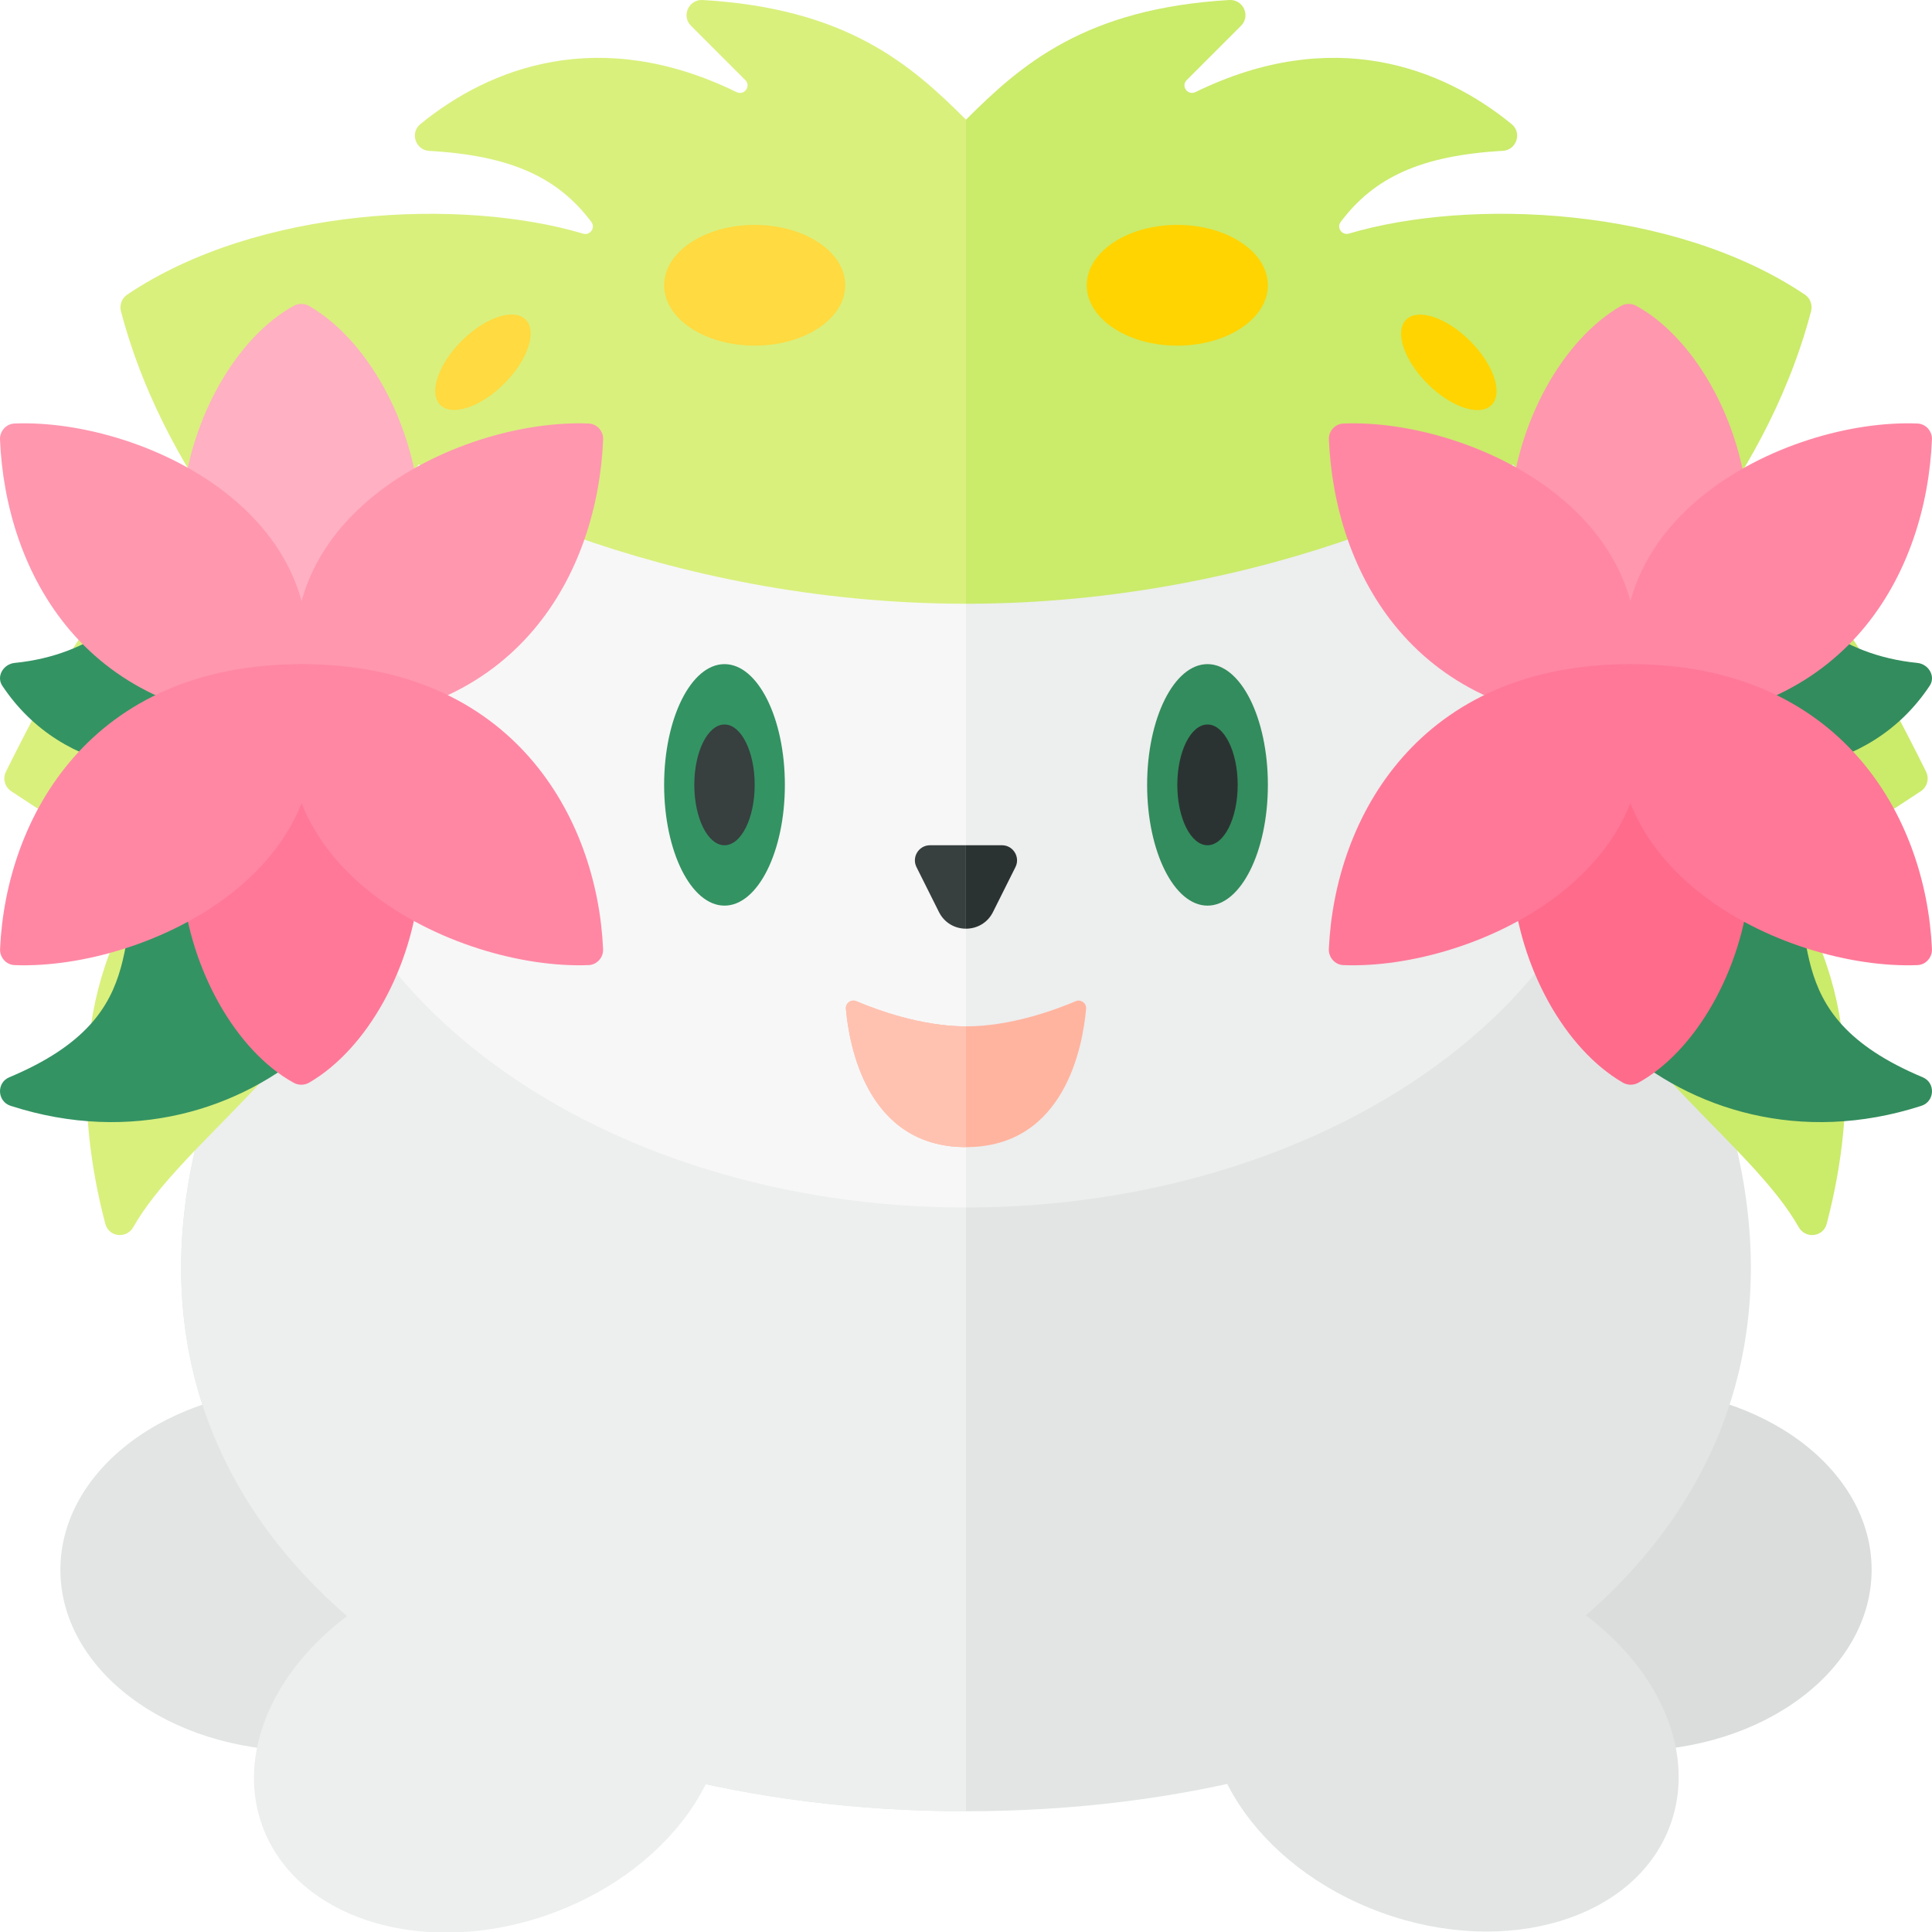 <?xml version="1.0" encoding="utf-8"?>
<!-- Generator: Adobe Illustrator 23.0.1, SVG Export Plug-In . SVG Version: 6.00 Build 0)  -->
<svg version="1.1" xmlns="http://www.w3.org/2000/svg" xmlns:xlink="http://www.w3.org/1999/xlink" x="0px" y="0px" width="32px"
	 height="32px" viewBox="0 0 32 32" enable-background="new 0 0 32 32" xml:space="preserve">
<g id="labels">
</g>
<g id="icons">
	<g>
		<ellipse fill="#FFDA40" cx="12.5" cy="4.725" rx="1.5" ry="1"/>
		<ellipse fill="#FFD400" cx="19.5" cy="4.725" rx="1.5" ry="1"/>
		<ellipse fill="#DADDDC" cx="27" cy="26" rx="4" ry="3"/>
		<ellipse fill="#E3E5E5" cx="5" cy="26" rx="4" ry="3"/>
		<path fill="#E3E5E5" d="M29,21c0,5.523-5.82,9-13,9S3,26.523,3,21S8.82,9,16,9S29,15.477,29,21z"/>
		<path fill="#EDEEEE" d="M16,30c-7.18,0-13-3.477-13-9S8.82,9,16,9V30z"/>
		<ellipse fill="#EDEEEE" cx="16" cy="12" rx="11" ry="8"/>
		<path fill="#F7F7F7" d="M16,20c-6.075,0-11-3.582-11-8s4.925-8,11-8V20z"/>
		<ellipse fill="#349363" cx="12" cy="13" rx="1" ry="2"/>
		<ellipse fill="#338C5D" cx="20" cy="13" rx="1" ry="2"/>
		<ellipse fill="#2B3332" cx="20" cy="13" rx="0.5" ry="1"/>
		<ellipse fill="#373F3F" cx="12" cy="13" rx="0.5" ry="1"/>
		<path fill="#FFB49F" d="M14.011,16.708c-0.008-0.093,0.086-0.162,0.172-0.125C14.517,16.725,15.259,17,16,17
			c0.741,0,1.483-0.275,1.817-0.417c0.086-0.037,0.18,0.032,0.172,0.125C17.937,17.308,17.645,19,16,19S14.063,17.308,14.011,16.708
			z"/>
		<path fill="#FFC2B1" d="M16,19c-1.645,0-1.937-1.692-1.989-2.292c-0.008-0.093,0.086-0.162,0.172-0.125
			C14.517,16.725,15.259,17,16,17V19z"/>
		<path fill="#D9F07D" d="M16,1.982C15.079,1.061,14.019,0.14,11.639,0c-0.23-0.013-0.358,0.264-0.194,0.427l0.899,0.899
			c0.101,0.101-0.017,0.262-0.145,0.199c-2.268-1.107-4.087-0.41-5.238,0.532C6.787,2.201,6.883,2.486,7.108,2.499
			c1.359,0.078,2.133,0.44,2.687,1.178c0.072,0.095-0.022,0.227-0.136,0.193C7.651,3.273,4.274,3.421,2.105,4.881
			C2.017,4.941,1.976,5.053,2.003,5.155C2.412,6.706,3.174,7.93,3.785,8.781c0.057,0.079,0.006,0.19-0.092,0.197
			c-1.355,0.099-2.02,0.631-3.595,3.804c-0.056,0.113-0.019,0.252,0.086,0.322c1.182,0.782,1.323,0.875,2.52,0.878
			c0.11,0,0.165,0.13,0.091,0.211c-1.606,1.764-1.551,4.176-1.051,6.077c0.058,0.221,0.351,0.254,0.464,0.055
			c0.759-1.343,2.904-2.7,3.844-4.894C3.541,11.385,6.611,3.982,16,3.982V1.982z"/>
		<path fill="#D9F07D" d="M6,7c1,1,5,3,10,3V3c0,0-6,0-9,3C6,7,6,7,6,7z"/>
		<path fill="#349363" d="M0.038,11.358c-0.104-0.156,0.019-0.36,0.206-0.378C2.858,10.718,3.169,8,4.677,8
			c2.279,0,2.977,0.884,2.977,2C7.654,11.929,2.062,14.399,0.038,11.358z"/>
		<path fill="#349363" d="M0.176,18.316c-0.223-0.072-0.238-0.383-0.022-0.473c2.527-1.059,1.604-2.521,2.384-3.773
			c1.288-2.069,3.168-1.44,3.693-0.455C7.473,15.947,4.185,19.611,0.176,18.316z"/>
		<ellipse transform="matrix(0.94 -0.342 0.342 0.94 -9.384 4.512)" fill="#EDEEEE" cx="8.103" cy="28.866" rx="4" ry="3"/>
		<g>
			<path fill="#FFB0C2" d="M4.866,5.065C2.97,6.108,1.794,10.415,4.995,12c3.124-1.541,2.049-5.813,0.127-6.931
				C5.044,5.023,4.945,5.022,4.866,5.065z"/>
			<path fill="#FF97AF" d="M0.238,7.015c2.183-0.089,5.776,1.634,4.651,4.968C1.39,11.983,0.09,9.458,0,7.279
				C-0.005,7.142,0.101,7.021,0.238,7.015z"/>
			<path fill="#FF97AF" d="M9.752,7.015C7.569,6.927,3.976,8.65,5.102,11.983c3.499,0,4.798-2.525,4.888-4.704
				C9.996,7.142,9.889,7.021,9.752,7.015z"/>
			<path fill="#FF7898" d="M4.866,17.935C2.97,16.892,1.794,12.585,4.995,11c3.124,1.541,2.049,5.813,0.127,6.931
				C5.044,17.977,4.945,17.978,4.866,17.935z"/>
			<path fill="#FF87A4" d="M0.239,15.985C2.429,16.072,6.12,14.333,4.995,11c-3.499,0-4.897,2.54-4.994,4.72
				C-0.005,15.857,0.101,15.979,0.239,15.985z"/>
			<path fill="#FF87A4" d="M9.752,15.985C7.561,16.072,3.87,14.333,4.995,11c3.499,0,4.897,2.54,4.994,4.72
				C9.996,15.857,9.889,15.979,9.752,15.985z"/>
		</g>
		<path fill="#CBEB6B" d="M16,1.982C16.921,1.061,17.981,0.14,20.361,0c0.23-0.013,0.358,0.264,0.194,0.427l-0.899,0.899
			c-0.101,0.101,0.017,0.262,0.145,0.199c2.268-1.107,4.087-0.41,5.238,0.532c0.174,0.143,0.079,0.428-0.146,0.441
			c-1.359,0.078-2.133,0.44-2.687,1.178c-0.072,0.095,0.022,0.227,0.136,0.193c2.008-0.596,5.385-0.448,7.554,1.012
			c0.088,0.059,0.128,0.171,0.101,0.274c-0.409,1.551-1.171,2.775-1.782,3.626c-0.057,0.079-0.006,0.19,0.092,0.197
			c1.355,0.099,2.02,0.631,3.595,3.804c0.056,0.113,0.019,0.252-0.086,0.322c-1.182,0.782-1.323,0.875-2.52,0.878
			c-0.11,0-0.165,0.13-0.091,0.211c1.606,1.764,1.551,4.176,1.051,6.077c-0.058,0.221-0.351,0.254-0.464,0.055
			c-0.759-1.343-2.904-2.7-3.844-4.894C28.459,11.385,25.389,3.982,16,3.982V1.982z"/>
		<path fill="#CBEB6B" d="M26,7c-1,1-5,3-10,3V3c0,0,6,0,9,3C26,7,26,7,26,7z"/>
		<ellipse transform="matrix(0.342 -0.94 0.94 0.342 -11.401 41.449)" fill="#E3E5E5" cx="23.897" cy="28.866" rx="3" ry="4"/>
		<path fill="#338C5D" d="M31.962,11.358c0.104-0.156-0.019-0.36-0.206-0.378C29.142,10.718,28.831,8,27.323,8
			c-2.279,0-2.977,0.884-2.977,2C24.346,11.929,29.938,14.399,31.962,11.358z"/>
		<path fill="#338C5D" d="M31.824,18.316c0.223-0.072,0.238-0.383,0.022-0.473c-2.527-1.059-1.604-2.521-2.384-3.773
			c-1.288-2.069-3.168-1.44-3.693-0.455C24.527,15.947,27.815,19.611,31.824,18.316z"/>
		<g>
			<path fill="#373F3F" d="M15.404,14c-0.186,0-0.307,0.196-0.224,0.362l0.372,0.744c0.092,0.184,0.27,0.276,0.447,0.276V14H15.404z
				"/>
			<path fill="#2B3332" d="M16.596,14H16v1.382c0.177,0,0.355-0.092,0.447-0.276l0.372-0.744C16.902,14.196,16.781,14,16.596,14z"/>
		</g>
		<g>
			<path fill="#FF97AF" d="M27.101,5.065c1.897,1.043,3.072,5.349-0.129,6.935c-3.124-1.541-2.049-5.813-0.127-6.931
				C26.923,5.023,27.022,5.022,27.101,5.065z"/>
			<path fill="#FF87A4" d="M31.762,7.015c-2.183-0.089-5.776,1.634-4.651,4.968c3.499,0,4.798-2.525,4.888-4.704
				C32.005,7.142,31.899,7.021,31.762,7.015z"/>
			<path fill="#FF87A4" d="M22.248,7.015c2.183-0.089,5.776,1.634,4.651,4.968c-3.499,0-4.798-2.525-4.888-4.704
				C22.004,7.142,22.111,7.021,22.248,7.015z"/>
			<path fill="#FF6B8B" d="M27.134,17.935c1.897-1.043,3.072-5.349-0.129-6.935c-3.124,1.541-2.049,5.813-0.127,6.931
				C26.956,17.977,27.055,17.978,27.134,17.935z"/>
			<path fill="#FF7898" d="M31.761,15.985c-2.191,0.088-5.882-1.651-4.756-4.985c3.499,0,4.897,2.54,4.994,4.72
				C32.005,15.857,31.899,15.979,31.761,15.985z"/>
			<path fill="#FF7898" d="M22.248,15.985c2.191,0.088,5.882-1.651,4.756-4.985c-3.499,0-4.897,2.54-4.994,4.72
				C22.004,15.857,22.111,15.979,22.248,15.985z"/>
		</g>
		<ellipse fill="#FFDA40" cx="12.5" cy="4.725" rx="1.5" ry="1"/>
		<ellipse transform="matrix(0.707 -0.707 0.707 0.707 -1.899 7.414)" fill="#FFDA40" cx="8" cy="6" rx="1" ry="0.5"/>
		<ellipse fill="#FFD400" cx="19.5" cy="4.725" rx="1.5" ry="1"/>
		<ellipse transform="matrix(0.707 -0.707 0.707 0.707 2.787 18.728)" fill="#FFD400" cx="24" cy="6" rx="0.5" ry="1"/>
	</g>
</g>
</svg>

